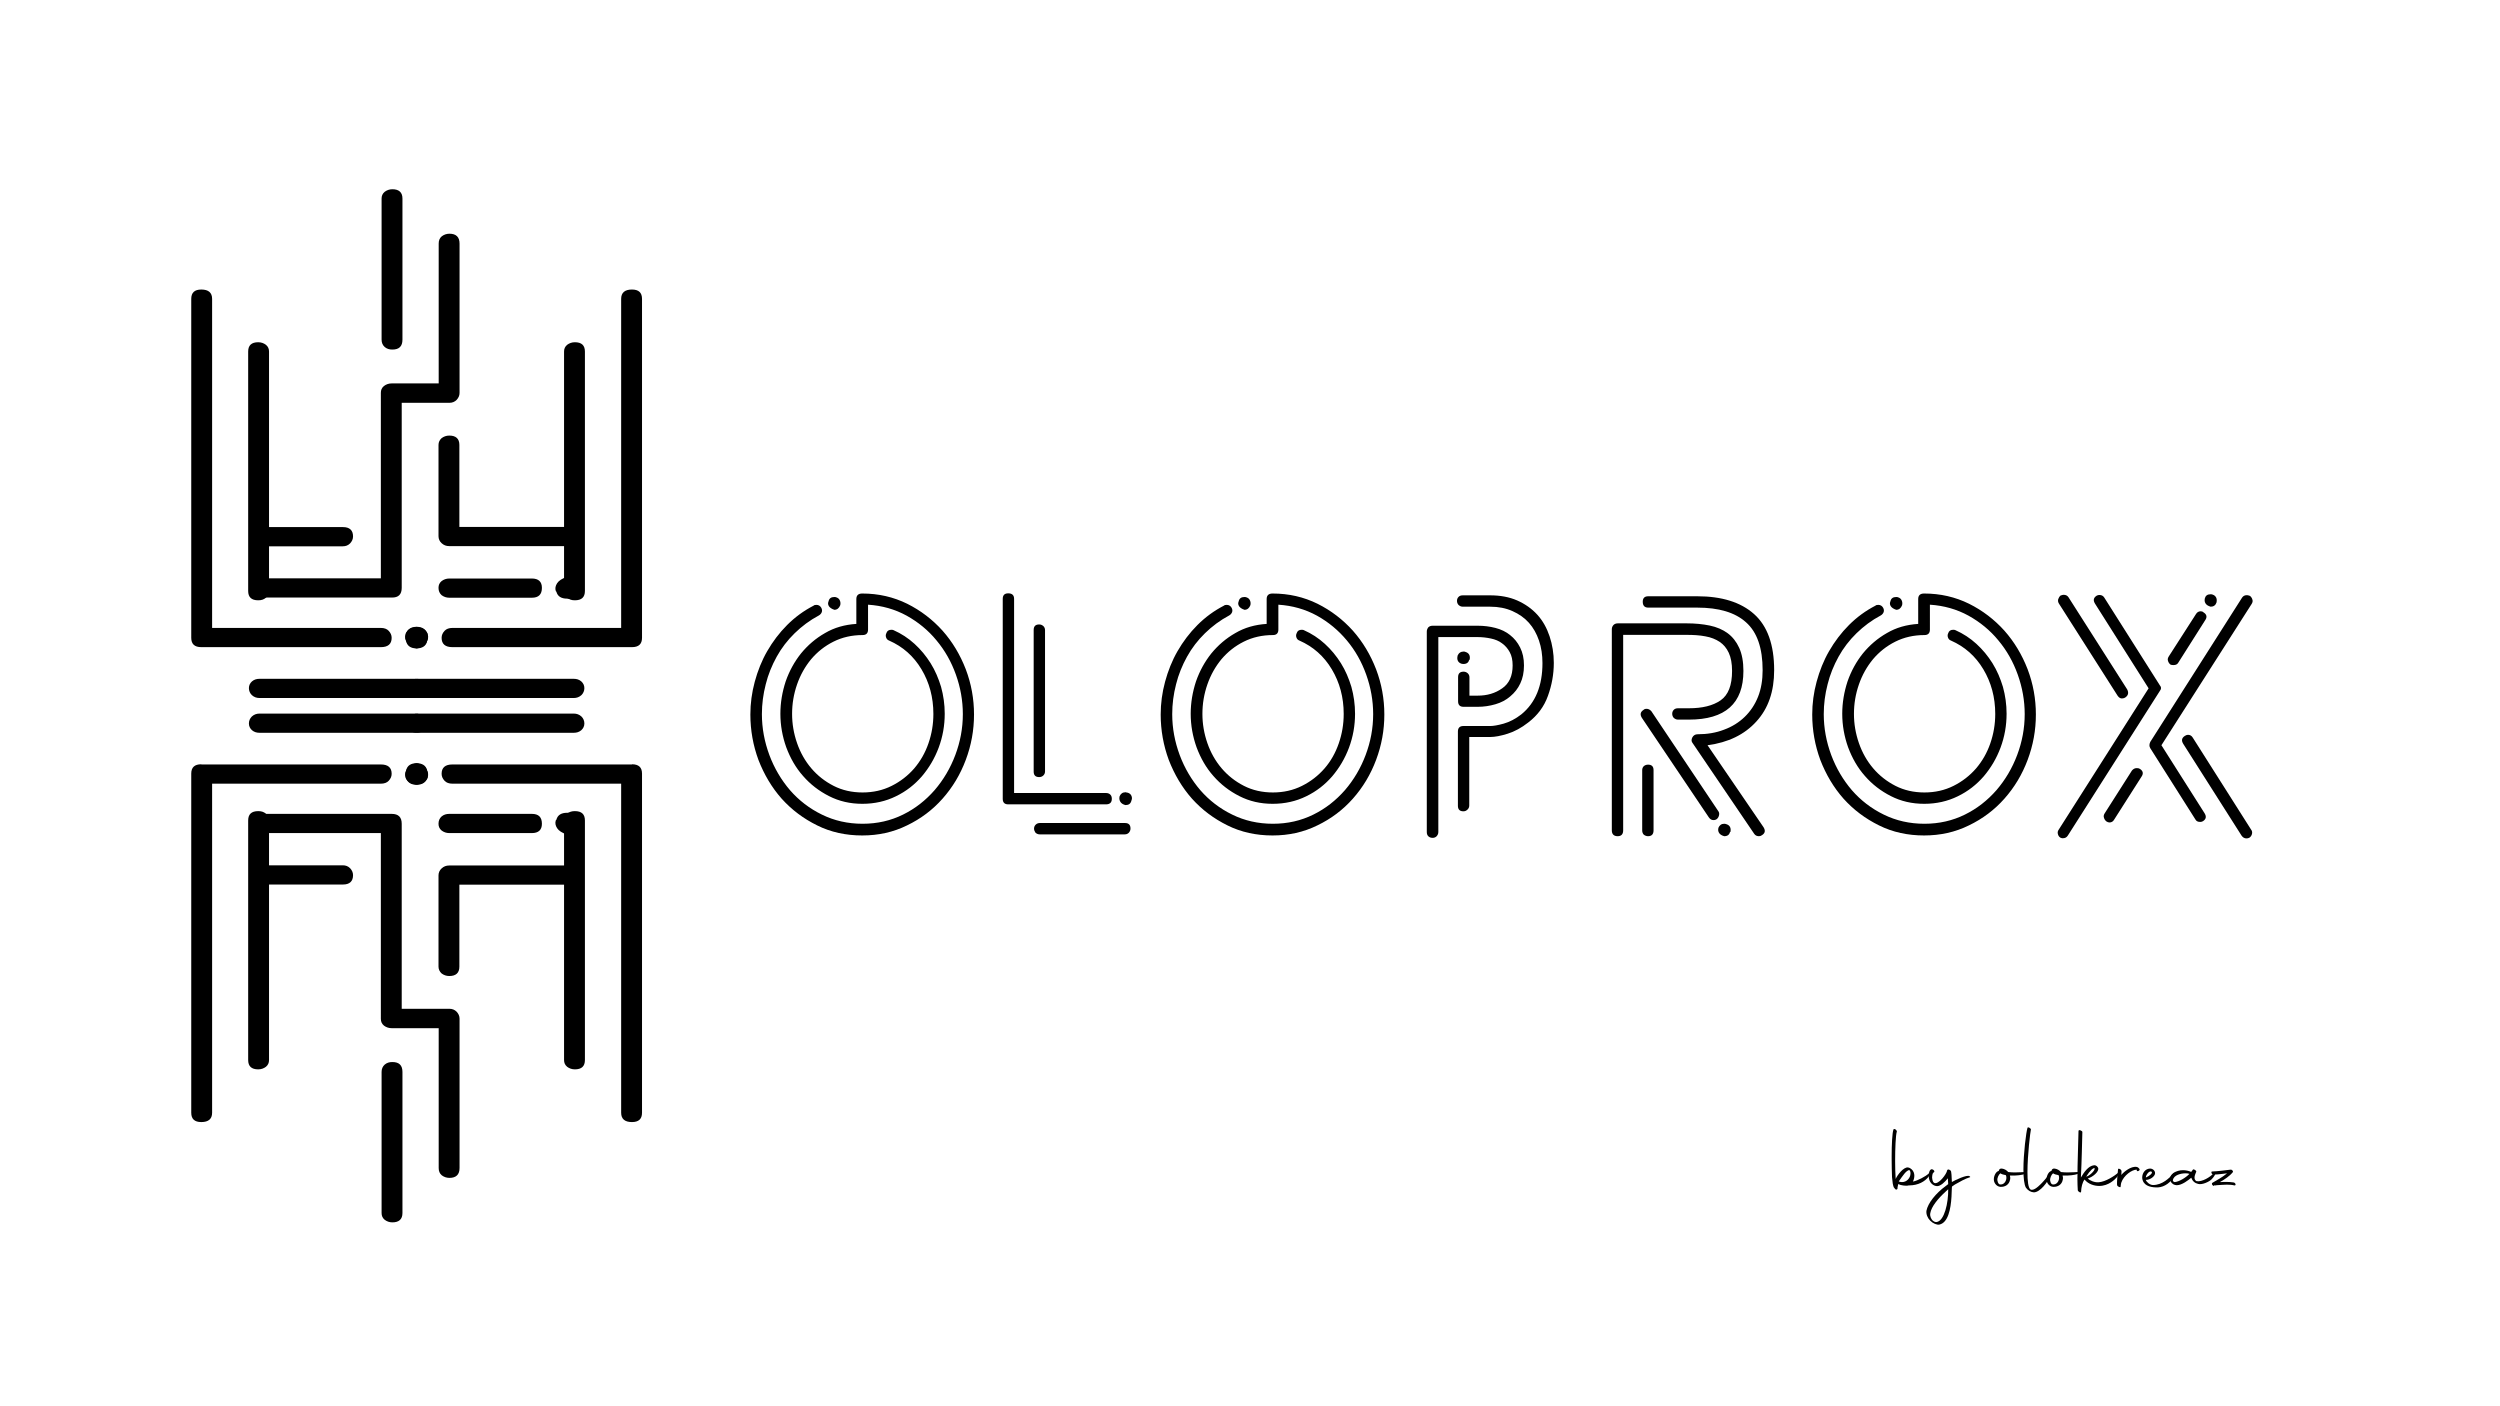 <?xml version="1.0" encoding="utf-8"?>
<!-- Generator: Adobe Illustrator 25.3.1, SVG Export Plug-In . SVG Version: 6.00 Build 0)  -->
<!DOCTYPE svg PUBLIC "-//W3C//DTD SVG 1.1//EN" "http://www.w3.org/Graphics/SVG/1.1/DTD/svg11.dtd">
<svg version="1.1" id="Слой_1" xmlns:x="http://ns.adobe.com/Extensibility/1.0/" xmlns:i="http://ns.adobe.com/AdobeIllustrator/10.0/" xmlns:graph="http://ns.adobe.com/Graphs/1.0/"
	 xmlns="http://www.w3.org/2000/svg" xmlns:xlink="http://www.w3.org/1999/xlink" x="0px" y="0px" viewBox="0 0 1366 768"
	 style="enable-background:new 0 0 1366 768;" xml:space="preserve">
<g id="Слой_2_1_">
</g>
<g id="Слой_4">
</g>
<g id="Слой_3">
	<g>
		<path d="M1034.9,648.9c-0.2-0.2-0.2-0.3-0.2-0.3c-0.2-0.4-0.3-1.1-0.5-1.9l-0.4-3.5c-0.1-2.8-0.2-6.2-0.2-9.7v-1.7
			c0-6.4,0.3-12.8,1-14.7c0.2-0.3,0.7-0.3,1.2,0.1c0.4,0.3,0.8,0.9,0.6,1.2c-0.6,1.9-0.9,9-0.9,16.1c0,3.5,0.1,7,0.3,9.7
			c0.9-2.2,4.4-6.7,6.8-6.3c0.5,0.1,1.1,0.3,1.6,0.8l0.3,0.2c1.1,1,1.5,2.3,1.5,3.6c0,0.8-0.2,1.6-0.4,2.2l-0.4,0.9
			c2.6-0.4,7-2.9,8.9-4.5c0.5-0.5,0.2,1.1-0.3,1.8c-2,2.7-5.8,4.8-10.6,4.8h-0.4l-0.2,0.1c-0.9,0.2-4,0-5.2-0.8l-0.1-0.1l-0.2,0.5
			l-0.3,1.5c0.1,0.4-0.1,0.6-0.1,0.8c-0.1,0-0.1,0.1-0.2,0.2c-0.1,0-0.3,0.2-0.9-0.1C1035.2,649.3,1034.9,648.9,1034.9,648.9z
			 M1039.3,645.9c2.5,0,4.6-2.2,4.6-4.8c0-0.8-0.2-1.3-0.5-1.6l-0.2-0.2h-0.1c-1.8,0.6-3.2,2.8-5.6,6.2l0.1,0.1
			C1038.2,645.8,1038.8,645.9,1039.3,645.9z"/>
		<path d="M1064.3,643.8c-1.6,2.1-4,4.3-5.8,4.3s-3.5-1.3-4.2-3.1c-0.3-0.8-0.5-1.7-0.5-2.6c0-0.8,0.1-1.5,0.4-2.2
			c0.2-0.6,0.5-1.1,1.1-1.3c0.3-0.1,0.9,0.1,1.3,0.5s0.4,0.9,0.2,1c-0.2,0.1-0.5,0.4-0.8,0.9c-0.1,0.5-0.3,1.2-0.3,2
			c0.1,0.9,0.2,2.4,1.1,3c2.3,1.3,7-5,7.1-6.8c0-0.1,0.1-0.2,0.2-0.2c-0.1-0.1-0.1-0.1,0-0.1c0.1-0.1,0.3-0.2,0.5-0.2
			c0.5,0,1.5,0.6,1.5,1.2c0.1,0.1,0.3,2.3,0.4,5.5v0.2l0.1-0.1c1.5-0.9,8.3-4.2,9.6-3.1c0.5,0.4,0.4,0.5,0,0.6
			c-2.2,0.6-5.7,2.6-8,3.9l-1.6,1.1l-0.1,0.6l-0.2,5c-0.4,6.8-1.9,14.2-6.6,15.2c-1.4,0.3-3.5-0.6-5-2.1s-2.3-3.5-2.1-5.4
			c0.8-4.2,5.1-9.6,10.6-13.6l1.3-1L1064.3,643.8z M1064.5,649.8l-1.2,1.1c-4.4,4-8,8.4-8.6,12c-0.3,1.7,0.5,3,1.1,3.8
			c0.8,0.8,1.8,1.2,2.5,1C1062.4,666.9,1064.6,657.4,1064.5,649.8z"/>
		<path d="M1098.2,642.3c0.2,0.7,0.3,1.5,0.1,2.3c-0.5,2.7-2.7,4-5.2,3.9c-2-0.1-3.3-1.8-3.6-3.3c-0.4-2.3,1-4.9,2.3-5.3
			c0.1,0,0.2-0.1,0.3-0.1c0.2-0.8,0.6-1.4,1.7-1.3c1.5,0.2,2.6,0.9,3.5,1.9c1.4,0.2,2.8,0.2,4,0.2c2.5,0,4.6-0.2,5.1-0.2
			c1.6-0.1,1.2,0.6-0.1,1.1C1105,642,1101.5,642.5,1098.2,642.3z M1091.4,645.1c0.3,1.6,0.9,2.2,1.9,2.1c2.4-0.1,3.6-3.2,2.7-5.1
			c-1.2-0.2-2.3-0.5-3-1l-0.1,0.1C1092.2,641.7,1091.1,643.6,1091.4,645.1z"/>
		<path d="M1107,649c-1-1.6-1.4-5.5-1.4-9.9c0-9,1.5-20.6,2.2-22.8c0.1-0.3,0.4-0.4,0.9-0.2c0.5,0.3,1,0.7,1,1
			c-0.3,1-1.9,14-1.9,23.3c0,4.8,0.4,8.6,1.6,9.5c2.8,1.7,9.3-7.1,10.2-8.1c0.5-0.8,0.6,0.6,0.4,1.2c-1,2.7-5.3,8.5-8.7,8.5
			C1109.6,651.4,1108.1,650.5,1107,649z"/>
		<path d="M1127,642.3c0.2,0.7,0.3,1.5,0.1,2.3c-0.5,2.7-2.7,4-5.2,3.9c-2-0.1-3.3-1.8-3.6-3.3c-0.4-2.3,1-4.9,2.3-5.3
			c0.1,0,0.2-0.1,0.3-0.1c0.2-0.8,0.6-1.4,1.7-1.3c1.5,0.2,2.6,0.9,3.5,1.9c1.4,0.2,2.8,0.2,4,0.2c2.5,0,4.6-0.2,5.1-0.2
			c1.6-0.1,1.2,0.6-0.1,1.1C1133.8,642,1130.3,642.5,1127,642.3z M1120.2,645.1c0.3,1.6,0.9,2.2,1.9,2.1c2.4-0.1,3.6-3.2,2.7-5.1
			c-1.2-0.2-2.3-0.5-3-1l-0.1,0.1C1121,641.7,1120,643.6,1120.2,645.1z"/>
		<path d="M1147,648c-2.7,0-6-1-8-3.5c-1.2,1.5-1.8,4.2-1.9,6.7c0,0.8-1.5,0.1-1.8-0.8c-0.1-1.9-0.2-3.9-0.2-5.9
			c0-9.6,0.5-19.9,0.6-26.6c0-0.3,0.5-0.5,1-0.3c0.6,0.2,1.1,0.6,1.1,0.9c-0.2,7-0.3,14.7-0.8,24.9c1.7-2.9,4.1-6.4,7.2-6.7
			c1.2-0.1,1.9,0.8,2.2,1.4c0.8,2-3,5.1-5.6,5.8c0.9,1.1,3.7,2.3,5.9,2.1c3.9-0.3,8.5-3.4,10.7-5.2c0.7-0.6,0.1,1.7-0.9,2.6
			C1155.6,644.4,1152.2,648,1147,648z M1139.9,642.9c1.3-0.1,5-3.2,4.6-4.6C1143.8,638,1142,639.5,1139.9,642.9z"/>
		<path d="M1157.3,638.9c0-0.4,0.5-0.4,1.1-0.1c0.5,0.3,0.8,0.8,0.8,1.1l-0.1,2.1c1.3-1.7,5.3-4.9,8.3-4.4c1.2,0.2,2,1.4,1.6,1.8
			c-0.8,0.9-1.5,0.5-1.5,0.1l0.1-0.4c-2.7-0.1-7.2,3.2-8.5,7c-0.2,0.4-0.2,0.8-0.4,2.3c0.1,0.7-1.7,0-1.9-0.8
			C1156.7,647.1,1156.6,645.7,1157.3,638.9z"/>
		<path d="M1170.8,645c-0.2-0.5-0.3-1-0.3-1.6c0-2.4,1.6-4.8,4.3-4.9c1.7,0,3.2,1.6,2.6,3.2c-0.7,1.7-3,3-4.9,3
			c0.2,1,2.1,2.8,3.9,2.8c5.1,0,8.9-3.8,11.1-6.2c1.2-1.3,1-0.1,0.3,1.5c-1.5,3.1-5,5.8-8.7,6C1176,648.9,1171.9,648.3,1170.8,645z
			 M1172.5,643.4c2.3-1,3.8-2.5,3.2-3.1C1174.5,639.2,1172.4,642.1,1172.5,643.4z"/>
		<path d="M1185.7,644.2c0-1.2,0.6-2.4,1.9-3.3c1.5-1,3.3-1.5,5.2-1.5c1.5,0,3,0.3,4.4,0.9h0.1l0.9-1.2c0.3-0.6,2.2,0.6,1.8,1.2
			c-0.3,0.8-0.8,1.8-0.9,2.8c-0.1,0.9,0.2,2,1.2,2.3c2.8,0.5,7.4-2.2,9.3-4.4c0.9-0.9,1.7,0.4-1.2,3.4c-1.3,1.3-5.1,3.1-7.3,2.5
			c-1.8-0.4-3.1-1.5-3.8-3.4c-1.5,1.3-5.1,4.1-7.9,4.1c-0.7,0-1.3-0.2-1.9-0.5C1186.3,646.3,1185.7,645.3,1185.7,644.2z
			 M1196.3,641.4c-0.5-0.2-1.3-0.3-2.1-0.3c-2.7,0-6.3,1-6.9,3.5c-0.2,0.6,0.2,1.2,1,1.3C1190.9,645.6,1194.4,643.4,1196.3,641.4z"
			/>
		<path d="M1209.7,648c-0.1,0-0.2,0-0.3-0.1c-0.1,0-0.4-0.2-0.7-0.6c-0.2-0.5-0.1-0.8,0-0.9c0-0.1,0.1-0.1,0.2-0.1l0.1-0.1
			c2.2-1.3,5.2-2.9,7.5-4.8l0.3-0.3l-2.4,0.3c-1.7,0.2-3.4,0.4-5,0.4c-0.4,0-0.8-0.3-1-0.8s-0.1-0.9,0.3-0.9c3.2-0.1,6.6-0.6,10.1-1
			c0.8-0.1,1.6,0.9,1.2,1.4c-1.7,2.1-4.4,3.9-6.9,5.3l-0.1,0.1h0.5c0.9-0.1,1.8-0.1,2.8-0.1c1.5,0,2.9,0.1,4.2,0.3
			c0.5,0.1,0.9,0.5,1,1c0.1,0.4-0.2,0.7-0.7,0.6c-1.1-0.3-2.7-0.4-4.1-0.4c-0.9,0-1.7,0.1-2.5,0.1l-3,0.2c-0.4,0.1-0.6,0.1-1,0.1
			h-0.5V648z"/>
	</g>
</g>
<g>
	<g>
		<path d="M345.3,353.6c3.7,0,5.5-1.7,5.5-5.1V163.3c0-3.4-1.8-5.1-5.5-5.1c-3.9,0-5.9,1.7-5.9,5.1v179.8h-92.2
			c-1.8,0-3.3,0.5-4.3,1.6s-1.6,2.3-1.6,3.8c0,3.4,2,5.1,5.9,5.1H345.3z M319.6,192.1c0-3.4-1.8-5.1-5.5-5.1c-1.6,0-3,0.5-4.2,1.4
			c-1.2,1-1.7,2.2-1.7,3.7v130.8c0,1.5,0.6,2.7,1.7,3.7c1.2,1,2.5,1.4,4.2,1.4c3.7,0,5.5-1.7,5.5-5.1V192.1z M319.3,376
			c0-1.5-0.6-2.7-1.7-3.7c-1.2-1-2.5-1.4-4.2-1.4h-85.3c-3.7,0-5.5,1.7-5.5,5.1c0,1.5,0.5,2.8,1.6,3.8c1,1.1,2.4,1.6,4,1.6h85.3
			c1.6,0,3-0.5,4.2-1.6C318.7,378.8,319.3,377.5,319.3,376z M227.8,354.3c2.5-0.6,4.3-1.7,5.2-3.2s1.2-3,0.7-4.5v-0.3
			c-1.2-2.6-3.1-3.8-5.9-3.8c-0.5,0-0.8,0.1-1,0.2s-0.6,0.2-1,0.2c-1.8,0.4-3.1,1.4-3.8,2.9s-0.7,3,0,4.5v0.3
			C222.6,353,224.5,354.3,227.8,354.3z"/>
		<path d="M110,353.6c-3.7,0-5.5-1.7-5.5-5.1V163.3c0-3.4,1.8-5.1,5.5-5.1c3.9,0,5.9,1.7,5.9,5.1v179.8h92.2c1.8,0,3.3,0.5,4.3,1.6
			s1.6,2.3,1.6,3.8c0,3.4-2,5.1-5.9,5.1H110z M135.6,192.1c0-3.4,1.8-5.1,5.5-5.1c1.6,0,3,0.5,4.2,1.4c1.2,1,1.7,2.2,1.7,3.7v130.8
			c0,1.5-0.6,2.7-1.7,3.7c-1.2,1-2.5,1.4-4.2,1.4c-3.7,0-5.5-1.7-5.5-5.1V192.1z M136,376c0-1.5,0.6-2.7,1.7-3.7
			c1.2-1,2.5-1.4,4.2-1.4h85.3c3.7,0,5.5,1.7,5.5,5.1c0,1.5-0.5,2.8-1.6,3.8c-1,1.1-2.4,1.6-4,1.6h-85.3c-1.6,0-3-0.5-4.2-1.6
			C136.6,378.8,136,377.5,136,376z M227.5,354.3c-2.5-0.6-4.3-1.7-5.2-3.2s-1.2-3-0.7-4.5v-0.3c1.2-2.6,3.1-3.8,5.9-3.8
			c0.5,0,0.8,0.1,1,0.2s0.6,0.2,1,0.2c1.8,0.4,3.1,1.4,3.8,2.9s0.7,3,0,4.5v0.3C232.7,353,230.7,354.3,227.5,354.3z"/>
		<path d="M219.5,321.2V220.1h26c1.6,0,2.9-0.5,4-1.6c1-1.1,1.6-2.3,1.6-3.8v-81.6c0-3.6-1.9-5.4-5.5-5.4c-1.6,0-3,0.5-4.2,1.4
			c-1.2,1-1.7,2.3-1.7,4v76.4H214c-1.6,0-3,0.5-4.2,1.4c-1.2,1-1.7,2.2-1.7,3.7V316H145c-3.9,0-5.9,1.7-5.9,5.1c0,3.6,2,5.4,5.9,5.4
			h69C217.7,326.6,219.5,324.8,219.5,321.2z M187.3,298.5c1.6,0,2.9-0.5,4-1.6c1-1.1,1.6-2.3,1.6-3.8c0-3.4-1.9-5.1-5.5-5.1H145
			c-3.9,0-5.9,1.7-5.9,5.1c0,1.5,0.5,2.8,1.6,3.8c1,1.1,2.5,1.6,4.3,1.6H187.3z M219.9,108.5c0-3.4-1.9-5.1-5.5-5.1
			c-1.6,0-3,0.5-4.2,1.4c-1.2,1-1.7,2.2-1.7,3.7v77.1c0,1.7,0.6,3,1.7,4c1.2,1,2.5,1.4,4.2,1.4c3.7,0,5.5-1.8,5.5-5.4V108.5z
			 M245.5,326.6h45.1c3.7,0,5.5-1.8,5.5-5.4c0-3.4-1.9-5.1-5.5-5.1h-45.1c-1.6,0-3,0.5-4.2,1.4c-1.2,1-1.7,2.2-1.7,3.7
			c0,1.7,0.6,3,1.7,4C242.5,326.1,243.9,326.6,245.5,326.6z M239.6,243.1V293c0,1.5,0.6,2.8,1.7,3.8c1.2,1.1,2.5,1.6,4.2,1.6h64.1
			c1.8,0,3.3-0.5,4.3-1.6s1.6-2.3,1.6-3.8c0-3.4-2-5.1-5.9-5.1H251v-44.8c0-3.4-1.9-5.1-5.5-5.1c-1.6,0-3,0.5-4.2,1.4
			C240.2,240.4,239.6,241.6,239.6,243.1z M311.7,326.9c1.8-0.4,3.1-1.4,3.8-2.9c0.7-1.5,0.8-3,0.3-4.5h-0.3
			c-0.7-2.8-2.7-4.2-5.9-4.2c-2.5,0.8-4.3,2-5.2,3.4c-0.9,1.4-1.2,2.8-0.7,4.3l0.3,0.3c0.7,2.6,2.7,3.8,5.9,3.8
			C310.9,327.3,311.5,327.2,311.7,326.9z"/>
		<path d="M345.3,417.6c3.7,0,5.5,1.7,5.5,5.1V608c0,3.4-1.8,5.1-5.5,5.1c-3.9,0-5.9-1.7-5.9-5.1V428.2h-92.2
			c-1.8,0-3.3-0.5-4.3-1.6s-1.6-2.3-1.6-3.8c0-3.4,2-5.1,5.9-5.1h98.1V417.6z M319.6,579.2c0,3.4-1.8,5.1-5.5,5.1
			c-1.6,0-3-0.5-4.2-1.4c-1.2-1-1.7-2.2-1.7-3.7V448.3c0-1.5,0.6-2.7,1.7-3.7c1.2-1,2.5-1.4,4.2-1.4c3.7,0,5.5,1.7,5.5,5.1V579.2z
			 M319.3,395.3c0,1.5-0.6,2.7-1.7,3.7c-1.2,1-2.5,1.4-4.2,1.4h-85.3c-3.7,0-5.5-1.7-5.5-5.1c0-1.5,0.5-2.8,1.6-3.8
			c1-1.1,2.4-1.6,4-1.6h85.3c1.6,0,3,0.5,4.2,1.6C318.7,392.5,319.3,393.8,319.3,395.3z M227.8,417c2.5,0.6,4.3,1.7,5.2,3.2
			s1.2,3,0.7,4.5v0.3c-1.2,2.6-3.1,3.8-5.9,3.8c-0.5,0-0.8-0.1-1-0.2s-0.6-0.2-1-0.2c-1.8-0.4-3.1-1.4-3.8-2.9s-0.7-3,0-4.5v-0.3
			C222.6,418.3,224.5,417,227.8,417z"/>
		<path d="M110,417.6c-3.7,0-5.5,1.7-5.5,5.1V608c0,3.4,1.8,5.1,5.5,5.1c3.9,0,5.9-1.7,5.9-5.1V428.2h92.2c1.8,0,3.3-0.5,4.3-1.6
			s1.6-2.3,1.6-3.8c0-3.4-2-5.1-5.9-5.1H110V417.6z M135.6,579.2c0,3.4,1.8,5.1,5.5,5.1c1.6,0,3-0.5,4.2-1.4c1.2-1,1.7-2.2,1.7-3.7
			V448.3c0-1.5-0.6-2.7-1.7-3.7c-1.2-1-2.5-1.4-4.2-1.4c-3.7,0-5.5,1.7-5.5,5.1V579.2z M136,395.3c0,1.5,0.6,2.7,1.7,3.7
			c1.2,1,2.5,1.4,4.2,1.4h85.3c3.7,0,5.5-1.7,5.5-5.1c0-1.5-0.5-2.8-1.6-3.8c-1-1.1-2.4-1.6-4-1.6h-85.3c-1.6,0-3,0.5-4.2,1.6
			C136.6,392.5,136,393.8,136,395.3z M227.5,417c-2.5,0.6-4.3,1.7-5.2,3.2s-1.2,3-0.7,4.5v0.3c1.2,2.6,3.1,3.8,5.9,3.8
			c0.5,0,0.8-0.1,1-0.2s0.6-0.2,1-0.2c1.8-0.4,3.1-1.4,3.8-2.9s0.7-3,0-4.5v-0.3C232.7,418.3,230.7,417,227.5,417z"/>
		<path d="M219.5,450.1v101.1h26c1.6,0,2.9,0.5,4,1.6c1,1.1,1.6,2.3,1.6,3.8v81.6c0,3.6-1.9,5.4-5.5,5.4c-1.6,0-3-0.5-4.2-1.4
			c-1.2-1-1.7-2.3-1.7-4v-76.4H214c-1.6,0-3-0.5-4.2-1.4c-1.2-1-1.7-2.2-1.7-3.7V455.2H145c-3.9,0-5.9-1.7-5.9-5.1
			c0-3.6,2-5.4,5.9-5.4h69C217.7,444.7,219.5,446.5,219.5,450.1z M187.3,472.8c1.6,0,2.9,0.5,4,1.6c1,1.1,1.6,2.3,1.6,3.8
			c0,3.4-1.9,5.1-5.5,5.1H145c-3.9,0-5.9-1.7-5.9-5.1c0-1.5,0.5-2.8,1.6-3.8c1-1.1,2.5-1.6,4.3-1.6H187.3z M219.9,662.8
			c0,3.4-1.9,5.1-5.5,5.1c-1.6,0-3-0.5-4.2-1.4c-1.2-1-1.7-2.2-1.7-3.7v-77.1c0-1.7,0.6-3,1.7-4c1.2-1,2.5-1.4,4.2-1.4
			c3.7,0,5.5,1.8,5.5,5.4V662.8z M245.5,444.7h45.1c3.7,0,5.5,1.8,5.5,5.4c0,3.4-1.9,5.1-5.5,5.1h-45.1c-1.6,0-3-0.5-4.2-1.4
			c-1.2-1-1.7-2.2-1.7-3.7c0-1.7,0.6-3,1.7-4C242.5,445.1,243.9,444.7,245.5,444.7z M239.6,528.2v-49.9c0-1.5,0.6-2.8,1.7-3.8
			c1.2-1.1,2.5-1.6,4.2-1.6h64.1c1.8,0,3.3,0.5,4.3,1.6s1.6,2.3,1.6,3.8c0,3.4-2,5.1-5.9,5.1H251v44.8c0,3.4-1.9,5.1-5.5,5.1
			c-1.6,0-3-0.5-4.2-1.4C240.2,530.9,239.6,529.6,239.6,528.2z M311.7,444.3c1.8,0.4,3.1,1.4,3.8,2.9c0.7,1.5,0.8,3,0.3,4.5h-0.3
			c-0.7,2.8-2.7,4.2-5.9,4.2c-2.5-0.8-4.3-2-5.2-3.4c-0.9-1.4-1.2-2.8-0.7-4.3l0.3-0.3c0.7-2.6,2.7-3.8,5.9-3.8
			C310.9,444,311.5,444.1,311.7,444.3z"/>
	</g>
	<g>
		<path d="M410,390.4c0-6,0.8-12,2.4-17.9s3.8-11.5,6.8-16.7s6.6-10,10.9-14.3s9.1-7.8,14.5-10.6c0.3-0.3,0.8-0.4,1.5-0.4
			c1.1,0,2,0.5,2.6,1.5c0.5,0.9,0.6,1.7,0.3,2.5c-0.3,0.8-0.9,1.4-1.6,1.8c-4.9,2.6-9.3,5.9-13.2,9.7c-3.9,3.8-7.2,8.1-9.8,12.8
			c-2.6,4.7-4.7,9.8-6,15.1c-1.4,5.4-2.1,10.8-2.1,16.3c0,7.7,1.4,15.1,4.1,22.4c2.7,7.2,6.5,13.6,11.3,19.2
			c4.8,5.5,10.6,10,17.4,13.3c6.7,3.3,14.1,5,22.2,5s15.4-1.7,22.1-5s12.4-7.8,17.3-13.4c4.8-5.6,8.6-12,11.3-19.2
			s4.1-14.6,4.1-22.3c0-7.4-1.3-14.6-3.8-21.6s-6-13.2-10.6-18.7c-4.5-5.5-10-10-16.3-13.5c-6.4-3.5-13.4-5.5-21.1-6V344
			c0,2-1,3-3,3c-5.8,0-11.1,1.2-15.9,3.6s-8.8,5.6-12.2,9.6c-3.3,4-5.9,8.6-7.7,13.8c-1.8,5.2-2.7,10.5-2.7,16.1
			c0,5.4,0.9,10.7,2.7,15.9c1.8,5.2,4.4,9.8,7.8,13.8s7.5,7.2,12.2,9.6s10,3.6,15.8,3.6s11.1-1.2,15.9-3.6s8.9-5.6,12.3-9.5
			c3.4-4,6-8.5,7.8-13.7s2.7-10.5,2.7-16.1c0-9.1-2.2-17.2-6.5-24.4c-4.3-7.2-10.2-12.4-17.7-15.7c-0.8-0.3-1.3-0.8-1.6-1.6
			c-0.3-0.8-0.3-1.6,0.1-2.4c0.4-1.3,1.3-1.9,2.8-1.9c0.5,0,0.9,0.1,1.1,0.2c4.3,1.9,8.1,4.4,11.5,7.5s6.3,6.6,8.8,10.6
			s4.3,8.3,5.7,12.9c1.3,4.7,2,9.6,2,14.7c0,6.4-1.1,12.6-3.3,18.5s-5.3,11.1-9.2,15.7c-3.9,4.5-8.6,8.2-14.2,10.9
			c-5.5,2.7-11.6,4.1-18.3,4.1c-6.7,0-12.7-1.4-18.2-4.2c-5.5-2.8-10.2-6.4-14.2-11c-4-4.5-7-9.8-9.2-15.7c-2.1-5.9-3.2-12-3.2-18.3
			c0-6,1-11.9,2.9-17.7c2-5.7,4.8-10.8,8.4-15.3c3.7-4.5,8-8.2,13.1-11.1c5.1-3,10.8-4.6,17.1-5v-13.6c0-2,1.1-3,3.2-3
			c8.9,0,17.1,1.9,24.6,5.6c7.4,3.7,13.8,8.6,19.3,14.7c5.4,6.1,9.6,13.1,12.7,21.1c3,7.9,4.5,16.2,4.5,24.7
			c0,8.6-1.5,16.8-4.5,24.8s-7.2,15-12.7,21.2c-5.4,6.1-11.9,11-19.4,14.6c-7.5,3.7-15.6,5.5-24.5,5.5s-17.2-1.8-24.6-5.5
			c-7.5-3.7-13.9-8.5-19.4-14.6c-5.4-6.1-9.6-13.2-12.7-21.2C411.5,407.3,410,399,410,390.4z M452.7,328.5c0.4-1.5,1.4-2.3,3.2-2.3
			c0.5,0,0.9,0.1,1.1,0.2c0.9,0.3,1.5,0.8,1.9,1.7c0.4,0.9,0.4,1.8,0.2,2.6c-0.6,1.6-1.7,2.5-3.2,2.5c-1.5-0.5-2.5-1.2-3-2
			s-0.6-1.7-0.2-2.5V328.5z"/>
		<path d="M550.9,439.5c-2,0-3-1-3-3V327.2c0-2,1-3,3-3c2.1,0,3.2,1,3.2,3v106.1h50.2c1,0,1.8,0.3,2.4,0.9c0.6,0.6,0.8,1.4,0.8,2.3
			c0,2-1.1,3-3.2,3H550.9z M564.8,344.2c0-2,1-3,3-3c0.9,0,1.6,0.3,2.3,0.9c0.6,0.6,0.9,1.3,0.9,2.2v77.2c0,0.9-0.3,1.6-0.9,2.2
			c-0.6,0.6-1.4,0.9-2.3,0.9c-2,0-3-1-3-3V344.2z M565,452.8c0-0.9,0.3-1.6,0.9-2.2c0.6-0.6,1.4-0.9,2.3-0.9h46.5c2,0,3,1,3,3
			c0,0.9-0.3,1.6-0.9,2.3c-0.6,0.6-1.3,0.9-2.2,0.9h-46.5c-0.9,0-1.6-0.3-2.3-0.9C565.4,454.4,565,453.6,565,452.8z M614.9,439.9
			c-1.4-0.4-2.3-1-2.8-1.9s-0.6-1.8-0.4-2.6v-0.2c0.6-1.5,1.7-2.3,3.2-2.3c0.3,0,0.4,0,0.6,0.1c0.1,0.1,0.3,0.1,0.6,0.1
			c1,0.3,1.7,0.8,2.1,1.7c0.4,0.9,0.4,1.8,0,2.6v0.2C617.7,439.2,616.7,439.9,614.9,439.9z"/>
		<path d="M634.2,390.4c0-6,0.8-12,2.4-17.9c1.6-5.9,3.8-11.5,6.8-16.7s6.6-10,10.9-14.3c4.3-4.3,9.1-7.8,14.5-10.6
			c0.3-0.3,0.8-0.4,1.5-0.4c1.1,0,2,0.5,2.6,1.5c0.5,0.9,0.6,1.7,0.3,2.5s-0.9,1.4-1.6,1.8c-4.9,2.6-9.3,5.9-13.2,9.7
			c-3.9,3.8-7.2,8.1-9.8,12.8c-2.6,4.7-4.7,9.8-6,15.1c-1.4,5.4-2.1,10.8-2.1,16.3c0,7.7,1.4,15.1,4.1,22.4
			c2.7,7.2,6.5,13.6,11.3,19.2c4.8,5.5,10.6,10,17.4,13.3c6.7,3.3,14.1,5,22.2,5c8.1,0,15.4-1.7,22.1-5c6.7-3.3,12.4-7.8,17.3-13.4
			c4.8-5.6,8.6-12,11.3-19.2s4.1-14.6,4.1-22.3c0-7.4-1.3-14.6-3.8-21.6s-6-13.2-10.6-18.7s-10-10-16.3-13.5
			c-6.4-3.5-13.4-5.5-21.1-6V344c0,2-1,3-3,3c-5.8,0-11.1,1.2-15.9,3.6c-4.8,2.4-8.8,5.6-12.2,9.6c-3.3,4-5.9,8.6-7.7,13.8
			c-1.8,5.2-2.7,10.5-2.7,16.1c0,5.4,0.9,10.7,2.7,15.9c1.8,5.2,4.4,9.8,7.8,13.8c3.4,4,7.5,7.2,12.2,9.6s10,3.6,15.8,3.6
			s11.1-1.2,15.9-3.6c4.8-2.4,8.9-5.6,12.3-9.5s6-8.5,7.8-13.7s2.7-10.5,2.7-16.1c0-9.1-2.2-17.2-6.5-24.4
			c-4.3-7.2-10.2-12.4-17.7-15.7c-0.8-0.3-1.3-0.8-1.6-1.6c-0.3-0.8-0.3-1.6,0.1-2.4c0.4-1.3,1.3-1.9,2.8-1.9c0.5,0,0.9,0.1,1.1,0.2
			c4.3,1.9,8.1,4.4,11.5,7.5s6.3,6.6,8.8,10.6s4.3,8.3,5.7,12.9c1.3,4.7,2,9.6,2,14.7c0,6.4-1.1,12.6-3.3,18.5s-5.3,11.1-9.2,15.7
			c-3.9,4.5-8.6,8.2-14.2,10.9c-5.5,2.7-11.6,4.1-18.3,4.1s-12.7-1.4-18.2-4.2c-5.5-2.8-10.2-6.4-14.2-11c-4-4.5-7-9.8-9.2-15.7
			c-2.1-5.9-3.2-12-3.2-18.3c0-6,1-11.9,2.9-17.7c2-5.7,4.8-10.8,8.4-15.3c3.7-4.5,8-8.2,13.1-11.1c5.1-3,10.8-4.6,17.1-5v-13.6
			c0-2,1.1-3,3.2-3c8.9,0,17.1,1.9,24.6,5.6c7.4,3.7,13.8,8.6,19.3,14.7c5.4,6.1,9.6,13.1,12.7,21.1c3,7.9,4.5,16.2,4.5,24.7
			c0,8.6-1.5,16.8-4.5,24.8s-7.2,15-12.7,21.2c-5.4,6.1-11.9,11-19.4,14.6c-7.5,3.7-15.6,5.5-24.5,5.5s-17.2-1.8-24.6-5.5
			c-7.5-3.7-13.9-8.5-19.4-14.6c-5.4-6.1-9.6-13.2-12.7-21.2C635.7,407.3,634.2,399,634.2,390.4z M676.8,328.5
			c0.4-1.5,1.4-2.3,3.2-2.3c0.5,0,0.9,0.1,1.1,0.2c0.9,0.3,1.5,0.8,1.9,1.7c0.4,0.9,0.4,1.8,0.2,2.6c-0.6,1.6-1.7,2.5-3.2,2.5
			c-1.5-0.5-2.5-1.2-3-2s-0.6-1.7-0.2-2.5V328.5z"/>
		<path d="M779.6,345.1c0-0.9,0.3-1.6,0.8-2.3c0.6-0.6,1.4-0.9,2.4-0.9h24.6c3.4,0,6.6,0.4,9.7,1.2c3.1,0.8,5.8,2.1,8,3.9
			c2.3,1.8,4.1,4,5.5,6.8s2.1,6,2.1,9.8s-0.7,7.1-2,9.8c-1.3,2.8-3.1,5.1-5.5,7.1c-2.3,2-5,3.4-8.1,4.3s-6.3,1.4-9.7,1.4h-7.7
			c-2,0-3-1-3-3V370c0-2,1-3,3-3c0.9,0,1.6,0.3,2.3,0.9c0.6,0.6,0.9,1.3,0.9,2.2v10h4.5c5.2,0,9.6-1.3,13.4-4
			c3.8-2.6,5.7-6.8,5.7-12.5c0-2.9-0.5-5.3-1.6-7.3s-2.5-3.6-4.2-4.8c-1.7-1.3-3.7-2.1-6-2.6s-4.8-0.8-7.3-0.8h-21.5v106.5
			c0,0.9-0.3,1.6-0.9,2.3c-0.6,0.6-1.3,0.9-2.2,0.9c-1,0-1.8-0.3-2.4-0.9c-0.6-0.6-0.8-1.4-0.8-2.3V345.1z M799.6,443.3
			c-2,0-3-1-3-3v-40.6c0-2,1-3,3-3h14.7c1.6,0,4.1-0.4,7.3-1.3s6.5-2.6,9.7-5.1c7.7-6.3,11.5-15.6,11.5-28c0-4.4-0.6-8.5-1.9-12.3
			c-1.3-3.8-3.1-7-5.5-9.7s-5.4-4.8-9-6.4s-7.6-2.4-12.2-2.4h-14.9c-0.9,0-1.6-0.3-2.3-0.9c-0.6-0.6-0.9-1.4-0.9-2.3
			s0.3-1.6,0.9-2.2c0.6-0.6,1.4-0.8,2.3-0.8h14.9c5.5,0,10.5,0.9,14.8,2.8s8,4.5,11,7.8s5.2,7.3,6.7,11.8s2.3,9.4,2.3,14.5
			c0,6.2-1.1,12.2-3.2,18c-2.1,5.9-5.7,10.7-10.8,14.6c-3.7,2.9-7.4,4.9-11.2,6.1s-7,1.8-9.5,1.8h-11.5v37.4c0,0.9-0.3,1.6-0.9,2.2
			C801.2,443,800.5,443.3,799.6,443.3z M798.7,362.7c-1-0.3-1.7-0.8-2.1-1.6c-0.4-0.8-0.4-1.7-0.2-2.6v-0.2c0.6-1.5,1.8-2.3,3.4-2.3
			c0.4,0,0.7,0.1,0.9,0.2c1,0.3,1.7,0.8,2.1,1.6c0.4,0.8,0.4,1.7,0.2,2.7h-0.2c-0.4,1.5-1.4,2.3-3.2,2.3L798.7,362.7z"/>
		<path d="M886.9,346.8v106.9c0,2.1-1,3.2-3,3.2c-2.1,0-3.2-1.1-3.2-3.2V343.8c0-0.9,0.3-1.6,0.9-2.3c0.6-0.6,1.4-0.9,2.4-0.9h37.6
			c4.5,0,8.7,0.4,12.6,1.2c3.8,0.8,7.1,2.2,9.8,4.2s4.8,4.7,6.3,8s2.3,7.5,2.3,12.6c0,17.8-9.9,26.6-29.8,26.6h-5.9
			c-0.9,0-1.6-0.3-2.3-0.9c-0.6-0.6-0.9-1.4-0.9-2.3s0.3-1.6,0.9-2.2c0.6-0.6,1.4-0.8,2.3-0.8h5.9c7.3,0,13.1-1.4,17.3-4.3
			s6.3-8.2,6.3-16.1c0-4-0.6-7.3-1.8-9.9s-2.9-4.6-5-6s-4.8-2.5-7.8-3c-3.1-0.6-6.5-0.8-10.1-0.8h-34.8V346.8z M938.8,443.1
			c0.5,0.6,0.7,1.4,0.5,2.3s-0.6,1.6-1.2,2.1c-0.5,0.4-1.1,0.6-1.9,0.6c-1,0-1.8-0.5-2.5-1.5l-36.6-54.4c-1.1-1.8-0.8-3.2,0.9-4.3
			c0.4-0.4,0.9-0.6,1.7-0.6c0.9,0,1.8,0.4,2.6,1.3L938.8,443.1z M900.5,417.8c2,0,3,1,3,3v32.9c0,2.1-1,3.2-3,3.2
			c-0.9,0-1.6-0.3-2.3-0.8c-0.6-0.6-0.9-1.4-0.9-2.4v-32.9c0-0.9,0.3-1.6,0.9-2.2C898.8,418.1,899.6,417.8,900.5,417.8z M933,407.2
			l30.6,44.8c1.1,1.8,0.9,3.2-0.8,4.3c-0.5,0.4-1.1,0.6-1.7,0.6c-1.1,0-2-0.4-2.6-1.3l-33.6-49.5c-0.8-0.9-0.8-2-0.2-3.2
			c0.6-1.1,1.6-1.7,2.8-1.7c5.3,0,10.1-0.8,14.5-2.5c4.4-1.6,8.2-4,11.3-7s5.6-6.7,7.3-11s2.5-9.1,2.5-14.5c0-12.1-3-20.8-9.1-26.2
			c-6-5.4-14.9-8-26.6-8h-26.8c-2,0-3-1.1-3-3.2c0-2,1-3,3-3h26.8c13.3,0,23.7,3.2,31,9.7s11,16.7,11,30.7c0,11.6-3.2,20.9-9.7,28
			C953.2,401.4,944.3,405.7,933,407.2z M943.2,450.3c1,0.3,1.7,0.8,2.1,1.6c0.4,0.8,0.4,1.7,0.2,2.7h-0.2c-0.4,1.5-1.4,2.3-3.2,2.3
			c-1.4-0.4-2.3-1-2.8-1.8s-0.6-1.7-0.4-2.5v-0.2c0.6-1.5,1.7-2.3,3.2-2.3C942.5,450.1,942.9,450.2,943.2,450.3z"/>
		<path d="M990.2,390.4c0-6,0.8-12,2.4-17.9c1.6-5.9,3.8-11.5,6.8-16.7s6.6-10,10.9-14.3c4.3-4.3,9.1-7.8,14.5-10.6
			c0.3-0.3,0.8-0.4,1.5-0.4c1.1,0,2,0.5,2.6,1.5c0.5,0.9,0.6,1.7,0.3,2.5c-0.3,0.8-0.9,1.4-1.6,1.8c-4.9,2.6-9.3,5.9-13.2,9.7
			c-3.9,3.8-7.2,8.1-9.8,12.8c-2.6,4.7-4.7,9.8-6,15.1c-1.4,5.4-2.1,10.8-2.1,16.3c0,7.7,1.4,15.1,4.1,22.4
			c2.7,7.2,6.5,13.6,11.3,19.2c4.8,5.5,10.6,10,17.4,13.3c6.7,3.3,14.1,5,22.2,5s15.4-1.7,22.1-5s12.4-7.8,17.3-13.4
			c4.8-5.6,8.6-12,11.3-19.2c2.7-7.2,4.1-14.6,4.1-22.3c0-7.4-1.3-14.6-3.8-21.6s-6-13.2-10.6-18.7c-4.5-5.5-10-10-16.3-13.5
			c-6.4-3.5-13.4-5.5-21.1-6V344c0,2-1,3-3,3c-5.8,0-11.1,1.2-15.9,3.6s-8.8,5.6-12.2,9.6c-3.3,4-5.9,8.6-7.7,13.8
			c-1.8,5.2-2.7,10.5-2.7,16.1c0,5.4,0.9,10.7,2.7,15.9c1.8,5.2,4.4,9.8,7.8,13.8s7.5,7.2,12.2,9.6s10,3.6,15.8,3.6
			s11.1-1.2,15.9-3.6s8.9-5.6,12.3-9.5c3.4-4,6-8.5,7.8-13.7s2.7-10.5,2.7-16.1c0-9.1-2.2-17.2-6.5-24.4
			c-4.3-7.2-10.2-12.4-17.7-15.7c-0.8-0.3-1.3-0.8-1.6-1.6c-0.3-0.8-0.3-1.6,0.1-2.4c0.4-1.3,1.3-1.9,2.8-1.9c0.5,0,0.9,0.1,1.1,0.2
			c4.3,1.9,8.1,4.4,11.5,7.5s6.3,6.6,8.8,10.6s4.3,8.3,5.7,12.9c1.3,4.7,2,9.6,2,14.7c0,6.4-1.1,12.6-3.3,18.5
			c-2.2,5.9-5.3,11.1-9.2,15.7c-3.9,4.5-8.6,8.2-14.2,10.9c-5.5,2.7-11.6,4.1-18.3,4.1c-6.7,0-12.7-1.4-18.2-4.2
			c-5.5-2.8-10.2-6.4-14.2-11c-4-4.5-7-9.8-9.2-15.7c-2.1-5.9-3.2-12-3.2-18.3c0-6,1-11.9,2.9-17.7c2-5.7,4.8-10.8,8.4-15.3
			c3.7-4.5,8-8.2,13.1-11.1c5.1-3,10.8-4.6,17.1-5v-13.6c0-2,1.1-3,3.2-3c8.9,0,17.1,1.9,24.6,5.6c7.4,3.7,13.8,8.6,19.3,14.7
			c5.4,6.1,9.6,13.1,12.7,21.1c3,7.9,4.5,16.2,4.5,24.7c0,8.6-1.5,16.8-4.5,24.8s-7.2,15-12.7,21.2c-5.4,6.1-11.9,11-19.4,14.6
			c-7.5,3.7-15.6,5.5-24.5,5.5s-17.2-1.8-24.6-5.5c-7.5-3.7-13.9-8.5-19.4-14.6c-5.4-6.1-9.6-13.2-12.7-21.2
			C991.7,407.3,990.2,399,990.2,390.4z M1032.9,328.5c0.4-1.5,1.4-2.3,3.2-2.3c0.5,0,0.9,0.1,1.1,0.2c0.9,0.3,1.5,0.8,1.9,1.7
			c0.4,0.9,0.4,1.8,0.2,2.6c-0.6,1.6-1.7,2.5-3.2,2.5c-1.5-0.5-2.5-1.2-3-2s-0.6-1.7-0.2-2.5V328.5z"/>
		<path d="M1125.8,457.7c-0.8-0.5-1.2-1.2-1.4-2.1c-0.2-0.9,0-1.6,0.5-2.3l49.1-77.2l-29.3-46.3c-1.1-1.8-0.8-3.2,0.9-4.3
			c0.5-0.3,1-0.4,1.5-0.4c1.1,0,2,0.4,2.6,1.3l30.4,48c0.9,1,0.9,2.1,0,3.2l-50.2,78.9c-0.6,1-1.5,1.5-2.6,1.5
			C1126.8,458.1,1126.3,457.9,1125.8,457.7z M1157.1,380.2l-32.1-50.4c-0.5-0.8-0.6-1.5-0.4-2.4c0.3-0.8,0.7-1.5,1.3-2
			c0.8-0.3,1.3-0.4,1.7-0.4c1.1,0,2,0.4,2.6,1.3l32.1,50.4c0.9,1.8,0.6,3.2-0.9,4.3c-0.5,0.4-1.1,0.6-1.7,0.6
			C1158.7,381.8,1157.8,381.2,1157.1,380.2z M1152.6,449.4c-0.5,0-1.1-0.2-1.7-0.6c-0.6-0.5-1.1-1.2-1.3-2c-0.3-0.8-0.1-1.6,0.4-2.4
			l14.9-23.4c0.8-0.9,1.6-1.3,2.6-1.3c0.8,0,1.3,0.1,1.7,0.4c1.8,1.1,2.1,2.6,0.9,4.3l-14.9,23.4
			C1154.6,448.9,1153.7,449.4,1152.6,449.4z M1174.9,408.8c-0.6-1-0.6-2.1,0-3.4l50.2-78.9c0.6-0.9,1.5-1.3,2.6-1.3
			c0.4,0,0.9,0.1,1.7,0.4c0.6,0.5,1.1,1.2,1.3,2c0.3,0.8,0.1,1.6-0.4,2.4l-49.3,77.2l23.6,37.2c1.1,1.8,0.8,3.2-0.9,4.3
			c-0.5,0.3-1,0.4-1.5,0.4c-1.3,0-2.1-0.4-2.6-1.3L1174.9,408.8z M1185.9,363.1c-0.6-0.5-1.1-1.2-1.3-2c-0.3-0.8-0.1-1.6,0.4-2.4
			l14.9-23.2c0.6-1,1.5-1.5,2.6-1.5c0.6,0,1.1,0.2,1.5,0.6c1.8,1.1,2.1,2.6,0.9,4.3l-14.7,23.2c-0.5,0.9-1.4,1.3-2.6,1.3
			C1186.8,363.4,1186.2,363.3,1185.9,363.1z M1230,453.3c0.5,0.6,0.7,1.4,0.5,2.3s-0.7,1.6-1.4,2.1c-0.5,0.3-1.1,0.4-1.7,0.4
			c-1,0-1.9-0.5-2.6-1.5l-31.9-50.2c-1.1-1.8-0.8-3.2,0.9-4.3c0.6-0.4,1.2-0.6,1.7-0.6c1.1,0,2,0.5,2.6,1.5L1230,453.3z M1204.7,327
			c0.4-1.5,1.4-2.3,3.2-2.3c0.5,0,0.9,0.1,1.1,0.2c0.9,0.3,1.5,0.8,1.9,1.6c0.4,0.8,0.4,1.7,0.2,2.7c-0.5,1.5-1.6,2.3-3.2,2.3
			c-1.4-0.4-2.3-1-2.8-1.8s-0.6-1.7-0.4-2.5L1204.7,327L1204.7,327z"/>
	</g>
</g>
</svg>
